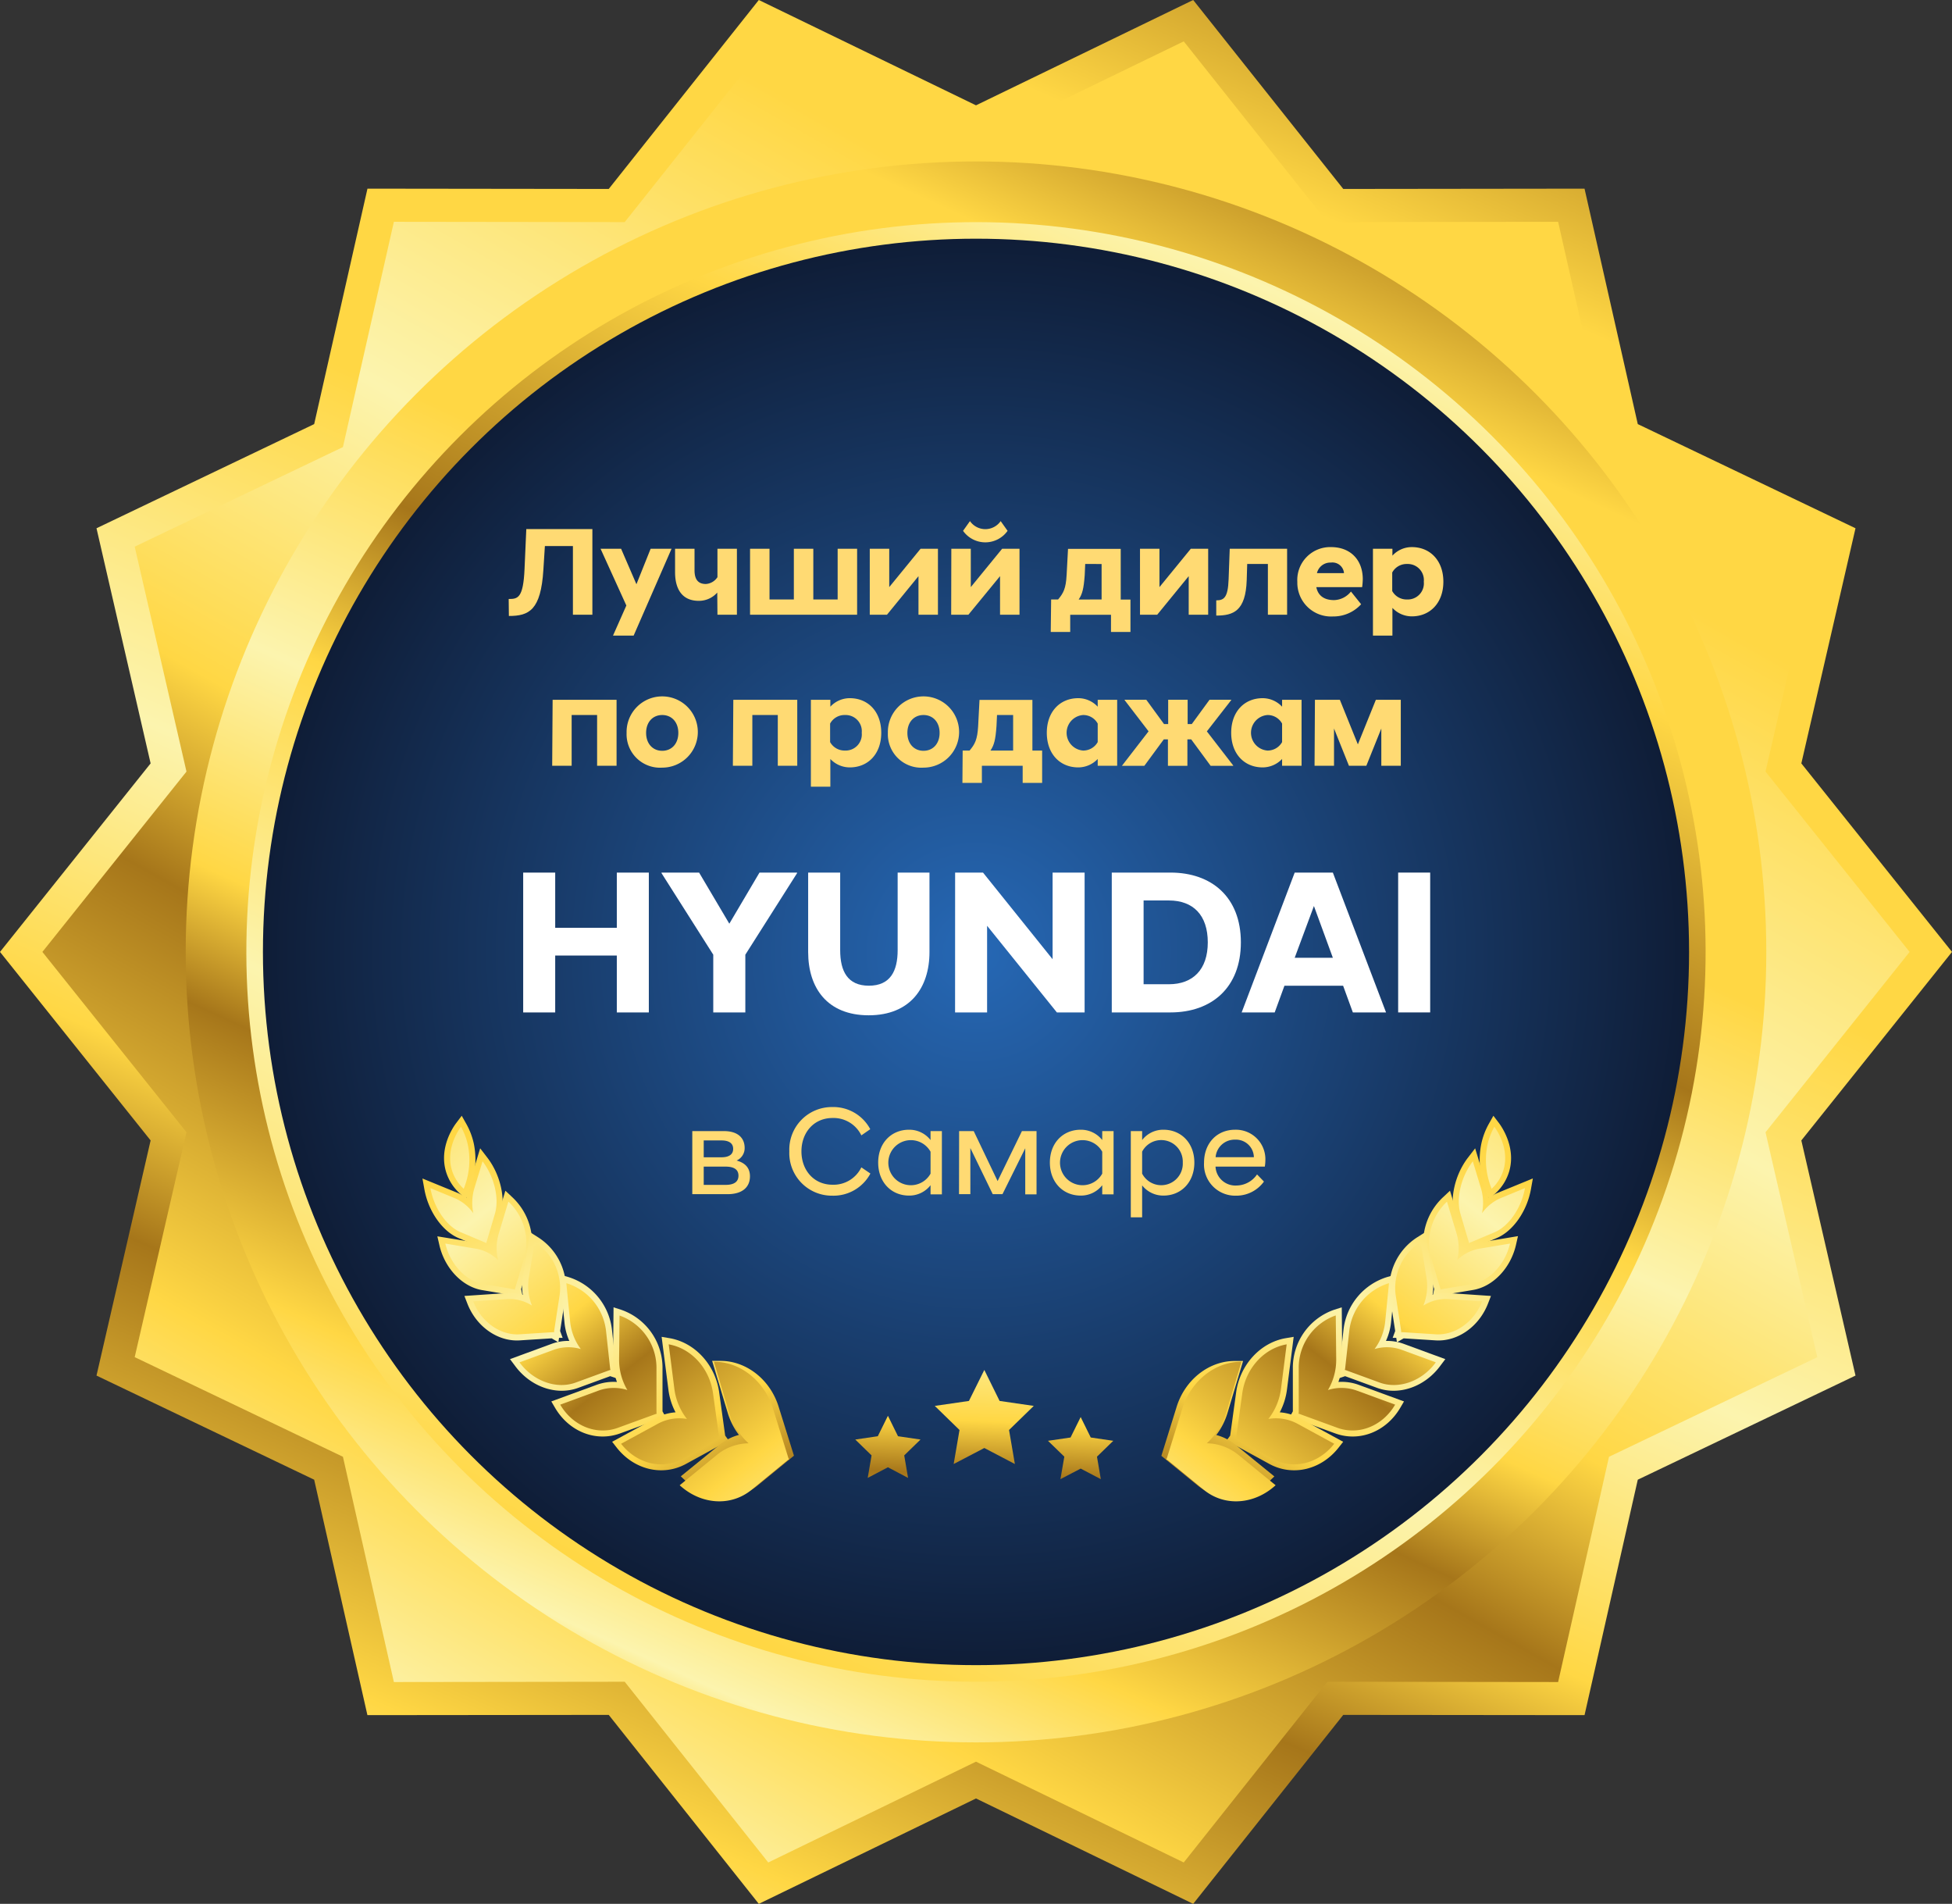<svg id="Layer_1" data-name="Layer 1" xmlns="http://www.w3.org/2000/svg" xmlns:xlink="http://www.w3.org/1999/xlink" viewBox="0 0 401.12 391.14"><rect x="0" y="0" width="401.12" height="391.14" fill="#333333" stroke="none"/><defs><style>.cls-1{fill:url(#Новый_образец_градиента_165);}.cls-2{fill:url(#Новый_образец_градиента_165-2);}.cls-3{fill:url(#Новый_образец_градиента_165-3);}.cls-4{fill:url(#Новый_образец_градиента_165-4);}.cls-5{fill:url(#radial-gradient);}.cls-6{fill:url(#Новый_образец_градиента_165-5);}.cls-7{fill:url(#Новый_образец_градиента_165-6);}.cls-8{fill:url(#Новый_образец_градиента_165-7);}.cls-9{fill:url(#Новый_образец_градиента_165-8);}.cls-10{fill:url(#Новый_образец_градиента_165-9);}.cls-11{fill:url(#Новый_образец_градиента_165-10);}.cls-12{fill:url(#Новый_образец_градиента_165-11);}.cls-13{fill:url(#Новый_образец_градиента_165-12);}.cls-14{fill:url(#Новый_образец_градиента_165-13);}.cls-15{fill:url(#Новый_образец_градиента_165-14);}.cls-16{fill:url(#Новый_образец_градиента_165-15);}.cls-17{fill:url(#Новый_образец_градиента_165-16);}.cls-18{fill:url(#Новый_образец_градиента_165-17);}.cls-19{fill:url(#Новый_образец_градиента_165-18);}.cls-20{fill:url(#Новый_образец_градиента_165-19);}.cls-21{fill:url(#Новый_образец_градиента_165-20);}.cls-22{fill:url(#Новый_образец_градиента_165-21);}.cls-23{fill:url(#Новый_образец_градиента_165-22);}.cls-24{fill:url(#Новый_образец_градиента_165-23);}.cls-25{fill:url(#Новый_образец_градиента_165-24);}.cls-26{fill:url(#Новый_образец_градиента_165-25);}.cls-27{fill:url(#Новый_образец_градиента_165-26);}.cls-28{fill:url(#Новый_образец_градиента_165-27);}.cls-29{fill:url(#Новый_образец_градиента_165-28);}.cls-30{fill:url(#Новый_образец_градиента_165-29);}.cls-31{fill:url(#Новый_образец_градиента_165-30);}.cls-32{fill:url(#Новый_образец_градиента_165-31);}.cls-33{fill:url(#Новый_образец_градиента_165-32);}.cls-34{fill:url(#Новый_образец_градиента_165-33);}.cls-35{fill:url(#Новый_образец_градиента_165-34);}.cls-36{fill:url(#Новый_образец_градиента_165-35);}.cls-37{fill:url(#Новый_образец_градиента_165-36);}.cls-38{fill:url(#Новый_образец_градиента_165-37);}.cls-39{fill:url(#Новый_образец_градиента_165-38);}.cls-40{fill:url(#Новый_образец_градиента_165-39);}.cls-41{fill:#ffda73;}.cls-42{fill:#fff;}</style><linearGradient id="Новый_образец_градиента_165" x1="306.79" y1="-47.65" x2="99.32" y2="427.36" gradientUnits="userSpaceOnUse"><stop offset="0" stop-color="#ffd744"/><stop offset="0.07" stop-color="#a6761a"/><stop offset="0.19" stop-color="#ffd744"/><stop offset="0.4" stop-color="#ffd744"/><stop offset="0.56" stop-color="#fcf4ae"/><stop offset="0.68" stop-color="#ffd744"/><stop offset="0.75" stop-color="#a6761a"/><stop offset="0.88" stop-color="#ffd744"/><stop offset="0.97" stop-color="#fcf4ae"/><stop offset="1" stop-color="#ffd744"/></linearGradient><linearGradient id="Новый_образец_градиента_165-2" x1="380.6" y1="-122.96" x2="95.12" y2="382.12" xlink:href="#Новый_образец_градиента_165"/><linearGradient id="Новый_образец_градиента_165-3" x1="287.04" y1="5.81" x2="129.46" y2="351.58" xlink:href="#Новый_образец_градиента_165"/><linearGradient id="Новый_образец_градиента_165-4" x1="53.53" y1="519.27" x2="268.65" y2="45.67" gradientTransform="translate(197.03 -84.54) rotate(45)" xlink:href="#Новый_образец_градиента_165"/><radialGradient id="radial-gradient" cx="200.56" cy="195.57" r="146.53" gradientUnits="userSpaceOnUse"><stop offset="0" stop-color="#2668b5"/><stop offset="1" stop-color="#0f1d37"/></radialGradient><linearGradient id="Новый_образец_градиента_165-5" x1="-29.11" y1="114.44" x2="-103.39" y2="362.45" gradientTransform="translate(408.64 42.53) rotate(11.38)" xlink:href="#Новый_образец_градиента_165"/><linearGradient id="Новый_образец_градиента_165-6" x1="-26.93" y1="109.22" x2="-104.63" y2="368.67" gradientTransform="translate(408.64 42.53) rotate(11.38)" xlink:href="#Новый_образец_градиента_165"/><linearGradient id="Новый_образец_градиента_165-7" x1="-24.62" y1="98.85" x2="-107.59" y2="375.85" gradientTransform="translate(408.64 42.53) rotate(11.38)" xlink:href="#Новый_образец_градиента_165"/><linearGradient id="Новый_образец_градиента_165-8" x1="-29.69" y1="105.06" x2="-108.09" y2="366.83" gradientTransform="translate(408.64 42.53) rotate(11.38)" xlink:href="#Новый_образец_градиента_165"/><linearGradient id="Новый_образец_градиента_165-9" x1="-32.84" y1="99.01" x2="-113.04" y2="366.77" gradientTransform="translate(408.64 42.53) rotate(11.38)" xlink:href="#Новый_образец_градиента_165"/><linearGradient id="Новый_образец_градиента_165-10" x1="-40.68" y1="100.06" x2="-118.65" y2="360.37" gradientTransform="translate(408.64 42.53) rotate(11.38)" xlink:href="#Новый_образец_градиента_165"/><linearGradient id="Новый_образец_градиента_165-11" x1="-48.39" y1="94.53" x2="-127.13" y2="357.42" gradientTransform="translate(408.64 42.53) rotate(11.38)" xlink:href="#Новый_образец_градиента_165"/><linearGradient id="Новый_образец_градиента_165-12" x1="-25.91" y1="94.26" x2="-113.27" y2="385.94" gradientTransform="translate(408.64 42.53) rotate(11.38)" xlink:href="#Новый_образец_градиента_165"/><linearGradient id="Новый_образец_градиента_165-13" x1="-8.88" y1="193.84" x2="-66.01" y2="414.93" gradientTransform="translate(466.6 -26.83) rotate(23.31)" xlink:href="#Новый_образец_градиента_165"/><linearGradient id="Новый_образец_градиента_165-14" x1="-6.55" y1="194.44" x2="-63.69" y2="415.53" gradientTransform="translate(466.6 -26.83) rotate(23.31)" xlink:href="#Новый_образец_градиента_165"/><linearGradient id="Новый_образец_градиента_165-15" x1="-5.4" y1="194.74" x2="-62.53" y2="415.83" gradientTransform="translate(466.6 -26.83) rotate(23.31)" xlink:href="#Новый_образец_градиента_165"/><linearGradient id="Новый_образец_градиента_165-16" x1="-6.27" y1="194.52" x2="-63.41" y2="415.61" gradientTransform="translate(466.6 -26.83) rotate(23.31)" xlink:href="#Новый_образец_градиента_165"/><linearGradient id="Новый_образец_градиента_165-17" x1="-8.89" y1="193.84" x2="-66.02" y2="414.93" gradientTransform="translate(466.6 -26.83) rotate(23.31)" xlink:href="#Новый_образец_градиента_165"/><linearGradient id="Новый_образец_градиента_165-18" x1="-13.91" y1="192.54" x2="-71.04" y2="413.63" gradientTransform="translate(466.6 -26.83) rotate(23.31)" xlink:href="#Новый_образец_градиента_165"/><linearGradient id="Новый_образец_градиента_165-19" x1="-13.25" y1="167.38" x2="-77.49" y2="415.97" gradientTransform="translate(466.6 -26.83) rotate(23.31)" xlink:href="#Новый_образец_градиента_165"/><linearGradient id="Новый_образец_градиента_165-20" x1="-12.62" y1="192.88" x2="-69.75" y2="413.96" gradientTransform="translate(466.6 -26.83) rotate(23.31)" xlink:href="#Новый_образец_градиента_165"/><linearGradient id="Новый_образец_градиента_165-21" x1="-425.1" y1="194.13" x2="-499.38" y2="442.14" gradientTransform="matrix(-0.98, 0.2, 0.2, 0.98, -410.76, 42.53)" xlink:href="#Новый_образец_градиента_165"/><linearGradient id="Новый_образец_градиента_165-22" x1="-422.91" y1="188.92" x2="-500.62" y2="448.36" gradientTransform="matrix(-0.98, 0.2, 0.2, 0.98, -410.76, 42.53)" xlink:href="#Новый_образец_градиента_165"/><linearGradient id="Новый_образец_градиента_165-23" x1="-420.61" y1="178.54" x2="-503.57" y2="455.54" gradientTransform="matrix(-0.98, 0.2, 0.2, 0.98, -410.76, 42.53)" xlink:href="#Новый_образец_градиента_165"/><linearGradient id="Новый_образец_градиента_165-24" x1="-425.68" y1="184.75" x2="-504.08" y2="446.52" gradientTransform="matrix(-0.98, 0.2, 0.2, 0.98, -410.76, 42.53)" xlink:href="#Новый_образец_градиента_165"/><linearGradient id="Новый_образец_градиента_165-25" x1="-428.83" y1="178.7" x2="-509.03" y2="446.47" gradientTransform="matrix(-0.98, 0.2, 0.2, 0.98, -410.76, 42.53)" xlink:href="#Новый_образец_градиента_165"/><linearGradient id="Новый_образец_градиента_165-26" x1="-436.66" y1="179.75" x2="-514.63" y2="440.07" gradientTransform="matrix(-0.98, 0.2, 0.2, 0.98, -410.76, 42.53)" xlink:href="#Новый_образец_градиента_165"/><linearGradient id="Новый_образец_градиента_165-27" x1="-444.37" y1="174.22" x2="-523.12" y2="437.12" gradientTransform="matrix(-0.98, 0.2, 0.2, 0.98, -410.76, 42.53)" xlink:href="#Новый_образец_градиента_165"/><linearGradient id="Новый_образец_градиента_165-28" x1="-421.89" y1="173.95" x2="-509.25" y2="465.63" gradientTransform="matrix(-0.98, 0.2, 0.2, 0.98, -410.76, 42.53)" xlink:href="#Новый_образец_градиента_165"/><linearGradient id="Новый_образец_градиента_165-29" x1="-379.82" y1="353.7" x2="-436.95" y2="574.79" gradientTransform="matrix(-0.92, 0.4, 0.4, 0.92, -468.72, -26.83)" xlink:href="#Новый_образец_градиента_165"/><linearGradient id="Новый_образец_градиента_165-30" x1="-377.49" y1="354.3" x2="-434.63" y2="575.39" gradientTransform="matrix(-0.92, 0.4, 0.4, 0.92, -468.72, -26.83)" xlink:href="#Новый_образец_градиента_165"/><linearGradient id="Новый_образец_градиента_165-31" x1="-376.34" y1="354.6" x2="-433.48" y2="575.68" gradientTransform="matrix(-0.92, 0.4, 0.4, 0.92, -468.72, -26.83)" xlink:href="#Новый_образец_градиента_165"/><linearGradient id="Новый_образец_градиента_165-32" x1="-377.21" y1="354.37" x2="-434.35" y2="575.46" gradientTransform="matrix(-0.92, 0.4, 0.4, 0.92, -468.72, -26.83)" xlink:href="#Новый_образец_градиента_165"/><linearGradient id="Новый_образец_градиента_165-33" x1="-379.83" y1="353.7" x2="-436.96" y2="574.78" gradientTransform="matrix(-0.92, 0.4, 0.4, 0.92, -468.72, -26.83)" xlink:href="#Новый_образец_градиента_165"/><linearGradient id="Новый_образец_градиента_165-34" x1="-384.85" y1="352.4" x2="-441.99" y2="573.49" gradientTransform="matrix(-0.92, 0.4, 0.4, 0.92, -468.72, -26.83)" xlink:href="#Новый_образец_градиента_165"/><linearGradient id="Новый_образец_градиента_165-35" x1="-384.19" y1="327.23" x2="-448.44" y2="575.83" gradientTransform="matrix(-0.92, 0.4, 0.4, 0.92, -468.72, -26.83)" xlink:href="#Новый_образец_градиента_165"/><linearGradient id="Новый_образец_градиента_165-36" x1="-383.56" y1="352.73" x2="-440.69" y2="573.82" gradientTransform="matrix(-0.92, 0.4, 0.4, 0.92, -468.72, -26.83)" xlink:href="#Новый_образец_градиента_165"/><linearGradient id="Новый_образец_градиента_165-37" x1="226.63" y1="185.5" x2="220.11" y2="343.33" xlink:href="#Новый_образец_градиента_165"/><linearGradient id="Новый_образец_градиента_165-38" x1="206.56" y1="184.68" x2="200.04" y2="342.5" xlink:href="#Новый_образец_градиента_165"/><linearGradient id="Новый_образец_градиента_165-39" x1="187.08" y1="183.87" x2="180.56" y2="341.69" xlink:href="#Новый_образец_градиента_165"/></defs><polygon class="cls-1" points="125.09 352.32 75.5 352.37 64.56 304 19.83 282.61 30.95 234.3 0 195.57 30.95 156.84 19.83 108.53 64.56 87.13 75.51 38.76 125.09 38.82 155.93 0 200.56 21.64 245.19 0 276.03 38.82 325.61 38.76 336.55 87.13 381.29 108.53 370.16 156.84 401.12 195.57 370.16 234.3 381.29 282.61 336.55 304 325.61 352.37 276.03 352.32 245.19 391.14 200.56 369.49 155.93 391.14 125.09 352.32"/><polygon class="cls-2" points="128.37 345.51 80.94 345.57 70.47 299.29 27.68 278.82 38.32 232.62 8.71 195.57 38.32 158.52 27.68 112.31 70.47 91.85 80.94 45.57 128.37 45.63 157.87 8.5 200.56 29.2 243.25 8.5 272.75 45.63 320.18 45.57 330.65 91.85 373.44 112.31 362.8 158.52 392.41 195.57 362.8 232.62 373.44 278.83 330.64 299.29 320.18 345.57 272.75 345.51 243.25 382.64 200.56 361.93 157.87 382.64 128.37 345.51"/><circle class="cls-3" cx="200.56" cy="195.57" r="162.4"/><circle class="cls-4" cx="200.56" cy="195.57" r="149.93" transform="translate(-79.55 199.1) rotate(-45)"/><circle class="cls-5" cx="200.56" cy="195.57" r="146.53"/><path class="cls-6" d="M301.46,258.15l-.36-1.06-.89.38.32-2.06-1.62-5.51c-1.07-3.61.06-8.57,2.75-12.07l1.47-1.91,2.45,8.07a9.48,9.48,0,0,1,.38,2.12,8.61,8.61,0,0,1,1.71-1l7.32-3-.4,2.23c-.81,4.5-3.67,8.6-7,10l-4.9,2.07Zm.8-16.55a11.27,11.27,0,0,0-1,7.59l1.34,4.56,4-1.7c2-.83,3.81-3.1,4.83-5.8l-2.87,1.19a8,8,0,0,0-3.09,2.57l-2.21-1a9.37,9.37,0,0,0-.12-4.32Z"/><path class="cls-7" d="M295.52,267.18l-.31-.86-.84.14.35-1.62-1.88-6.37A12.82,12.82,0,0,1,296.5,246l1.46-1.37,2.58,8.56a10.36,10.36,0,0,1,.45,3.07,8.82,8.82,0,0,1,2.7-.92l8.24-1.38-.41,1.81c-1.09,4.74-4.69,8.54-8.78,9.24l-6,1Zm1.29-17.75a10.24,10.24,0,0,0-1.59,8.34l1.69,5.73,5.41-.93c2.55-.44,4.95-2.65,6.18-5.52l-4.41.74a7.43,7.43,0,0,0-3.79,2l-3,2.79.91-4a9.19,9.19,0,0,0-.07-4.7Z"/><path class="cls-8" d="M287.06,275.77l-.14-.91-.74,0,.52-1.41-1.1-7.15a12.43,12.43,0,0,1,5.69-12.14l1.58-1,1.51,9.26a11.51,11.51,0,0,1,0,3.61,9.24,9.24,0,0,1,3.29-.37l8.71.59-.61,1.57c-1.84,4.74-6.25,7.84-10.74,7.56l-6.59-.42Zm4-18.34a9.85,9.85,0,0,0-3,8.45l1,6.62,6.1.39a8.41,8.41,0,0,0,7.5-4.41l-5.19-.35a7.41,7.41,0,0,0-4.35,1.15L290,271.2l1.34-3.43a9.52,9.52,0,0,0,.58-5Z"/><path class="cls-9" d="M275,283.21l.1-1-.68-.25.83-1.17.84-7.7a12.84,12.84,0,0,1,9-10.74l1.76-.5-1,9.8a12.2,12.2,0,0,1-1.05,3.84,9.87,9.87,0,0,1,3.59.58l8.61,3.16-1,1.33c-3.16,4.34-8.5,6.22-13,4.58l-6.59-2.41Zm9-17.72a10.35,10.35,0,0,0-5.47,7.91l-.78,7.19,6.18,2.26a8.73,8.73,0,0,0,9-2.43l-5.39-2a7.74,7.74,0,0,0-4.77-.1l-3.46,1,2.12-2.9a10.1,10.1,0,0,0,2-5Z"/><path class="cls-10" d="M265.67,292.24v-.93l-.62-.22.62-1.13v-8.74a12.61,12.61,0,0,1,8.45-12.12l1.6-.51.1,10.67a13.66,13.66,0,0,1-.79,4.66,10.15,10.15,0,0,1,4.22.61l9.26,3.39-.75,1.28c-2.89,4.94-8.39,7.11-13.38,5.29L267,291.8Zm7.6-20.09a10.36,10.36,0,0,0-5.12,9.08v8.34l7.09,2.59a8.47,8.47,0,0,0,9.53-3l-6.36-2.33a8,8,0,0,0-5.15-.1l-3.07.95,1.63-2.77a11,11,0,0,0,1.53-5.66Z"/><path class="cls-11" d="M252.47,297.25l.13-1-.55-.3.74-1,1.23-8.91c.78-5.66,5-10.22,10.17-11.11l1.65-.28-1.38,10.84a13.64,13.64,0,0,1-1.48,4.67,10.27,10.27,0,0,1,4.21,1.25l8.82,4.8-.9,1.15c-3.6,4.62-9.45,6-14.22,3.43l-7-3.83Zm2.83-2.32,6.78,3.7A8.48,8.48,0,0,0,272.16,297L266,293.61a8.08,8.08,0,0,0-5.17-.86l-3.14.51,2-2.5a11.39,11.39,0,0,0,2.32-5.57l.94-7.33a10.65,10.65,0,0,0-6.45,8.54Z"/><path class="cls-12" d="M248.64,306.73a10.75,10.75,0,0,1-2.57-1.57L239.75,300l-1.1-.9.39-1.25,2.75-8.83c1.74-5.58,6.66-9.45,12-9.41h1.65l-3.2,10.68a14.05,14.05,0,0,1-2.3,4.53,10.53,10.53,0,0,1,4,2.05l7.93,6.46-1.05,1A11.3,11.3,0,0,1,248.64,306.73Zm-7.12-8.52,6.12,5a8.45,8.45,0,0,0,10.38.13l-5.63-4.6a8,8,0,0,0-5-1.82l-3.11-.05,2.29-2.1a11.71,11.71,0,0,0,3.27-5.25l2.19-7.33a10.76,10.76,0,0,0-7.88,7.51Z"/><path class="cls-13" d="M306,246.36l-.67-1.67a16.71,16.71,0,0,1-.93-9.71,14.63,14.63,0,0,1,1.55-4.1l.93-1.65,1.15,1.51c.59.79,3.5,5,2.11,9.87a9.86,9.86,0,0,1-2.81,4.53Zm1.18-12.15c-.14.43-.26.86-.36,1.3a13.81,13.81,0,0,0,.15,6.19,6.86,6.86,0,0,0,.78-1.77A8.44,8.44,0,0,0,307.22,234.21Z"/><path class="cls-14" d="M302.65,238.59l1.74,5.76a10.54,10.54,0,0,1,.15,4.9,9.25,9.25,0,0,1,3.6-3l5.23-2.16c-.73,4.08-3.3,7.83-6.23,9.07l-5.22,2.2-.07.09v-.06l0,0a.43.43,0,0,1,0-.11l-1.71-5.8c-1-3.25.1-7.77,2.55-10.95Z"/><path class="cls-15" d="M297.35,246.91l2,6.64a10.47,10.47,0,0,1,.09,5.34,8.65,8.65,0,0,1,4.44-2.33l6.42-1.07c-1,4.24-4.17,7.68-7.78,8.3l-6.4,1.1-.08.09,0-.07H296l0-.11-2-6.69a11.57,11.57,0,0,1,3.32-11.21Z"/><path class="cls-16" d="M291.94,255.18l1.21,7.43a10.82,10.82,0,0,1-.65,5.61,8.58,8.58,0,0,1,5.07-1.33l7,.47c-1.63,4.21-5.55,7-9.5,6.77l-7-.45-.1.07v-.08h-.07a.54.54,0,0,0,.05-.11l-1.15-7.49a11.15,11.15,0,0,1,5.11-10.89Z"/><path class="cls-17" d="M285.43,263.58l-.79,8a11.33,11.33,0,0,1-2.18,5.58,8.92,8.92,0,0,1,5.53.14l7.06,2.59c-2.81,3.86-7.59,5.6-11.55,4.15l-7-2.56-.11,0v-.07l-.07,0,.08-.1.88-8a11.59,11.59,0,0,1,8.13-9.68Z"/><path class="cls-18" d="M274.49,270.28l.09,9a12.17,12.17,0,0,1-1.7,6.3,9.23,9.23,0,0,1,5.94.12l7.87,2.88c-2.56,4.38-7.48,6.37-11.89,4.75L267,290.48l-.12,0v-.09l-.08,0,.08-.11v-9.08a11.38,11.38,0,0,1,7.58-10.94Z"/><path class="cls-19" d="M264.4,276.18l-1.17,9.17a12.64,12.64,0,0,1-2.59,6.17,9.29,9.29,0,0,1,6,1l7.53,4.1c-3.19,4.1-8.43,5.4-12.64,3.1l-7.43-4.05-.12,0v-.09l-.07,0,.09-.1,1.28-9.24c.71-5.14,4.49-9.26,9.15-10.05Z"/><path class="cls-20" d="M255.12,279.74,252.05,290a14.48,14.48,0,0,1-4.06,6.52,10.49,10.49,0,0,1,6.47,2.36l7.67,6.26c-4.38,4-10.5,4.44-14.77.93l-7.5-6.16h-.15l0-.1-.07-.06.12-.1,3.2-10.27c1.78-5.71,6.78-9.64,12.13-9.61Z"/><path class="cls-21" d="M306.53,244.22a8.52,8.52,0,0,0,2.45-3.95c1.27-4.45-1.59-8.37-1.9-8.78a13.26,13.26,0,0,0-1.43,3.76,15.56,15.56,0,0,0,.88,9Z"/><path class="cls-22" d="M100.34,258.15l.37-1.06.89.38-.33-2.06,1.63-5.51c1.06-3.61-.07-8.57-2.76-12.07l-1.47-1.91L96.22,244a10.09,10.09,0,0,0-.38,2.12,8.27,8.27,0,0,0-1.7-1l-7.33-3,.4,2.23c.81,4.5,3.68,8.6,7,10l4.9,2.07Zm-.8-16.55a11.34,11.34,0,0,1,1,7.59l-1.35,4.56-4-1.7c-2-.83-3.82-3.1-4.84-5.8l2.88,1.19A7.86,7.86,0,0,1,96.27,250l2.21-1a9.37,9.37,0,0,1,.12-4.32Z"/><path class="cls-23" d="M106.29,267.18l.3-.86.84.14-.34-1.62,1.87-6.37A12.84,12.84,0,0,0,105.31,246l-1.46-1.37-2.59,8.56a11.06,11.06,0,0,0-.45,3.07,8.76,8.76,0,0,0-2.69-.92L89.87,254l.42,1.81c1.08,4.74,4.69,8.54,8.77,9.24l6,1ZM105,249.43a10.24,10.24,0,0,1,1.59,8.34l-1.69,5.73-5.41-.93c-2.55-.44-4.94-2.65-6.17-5.52l4.4.74a7.4,7.4,0,0,1,3.79,2l3,2.79-.91-4a9.08,9.08,0,0,1,.07-4.7Z"/><path class="cls-24" d="M114.74,275.77l.14-.91.74,0-.52-1.41,1.1-7.15a12.41,12.41,0,0,0-5.69-12.14l-1.58-1-1.5,9.26a11.5,11.5,0,0,0,0,3.61,9.19,9.19,0,0,0-3.28-.37l-8.72.59.61,1.57c1.84,4.74,6.26,7.84,10.74,7.56l6.59-.42Zm-4-18.34a9.82,9.82,0,0,1,3,8.45l-1,6.62-6.11.39a8.41,8.41,0,0,1-7.5-4.41l5.19-.35a7.41,7.41,0,0,1,4.35,1.15l3.14,1.92-1.34-3.43a9.52,9.52,0,0,1-.58-5Z"/><path class="cls-25" d="M126.84,283.21l-.11-1,.69-.25-.84-1.17-.84-7.7a12.84,12.84,0,0,0-9-10.74l-1.75-.5,1,9.8a12.2,12.2,0,0,0,1,3.84,9.79,9.79,0,0,0-3.58.58l-8.61,3.16,1,1.33c3.16,4.34,8.5,6.22,13,4.58l6.59-2.41Zm-9-17.72a10.34,10.34,0,0,1,5.46,7.91l.79,7.19-6.18,2.26a8.74,8.74,0,0,1-9-2.43l5.39-2a7.74,7.74,0,0,1,4.77-.1l3.46,1-2.12-2.9a10.08,10.08,0,0,1-1.95-5Z"/><path class="cls-26" d="M136.14,292.24v-.93l.63-.22-.63-1.13v-8.74a12.62,12.62,0,0,0-8.46-12.12l-1.6-.51-.1,10.67a13.44,13.44,0,0,0,.8,4.66,10.17,10.17,0,0,0-4.23.61l-9.26,3.39.75,1.28c2.89,4.94,8.4,7.11,13.39,5.29l7.37-2.69Zm-7.61-20.09a10.36,10.36,0,0,1,5.12,9.08v8.34l-7.09,2.59a8.47,8.47,0,0,1-9.53-3l6.37-2.33a7.93,7.93,0,0,1,5.14-.1l3.07.95L130,284.94a10.88,10.88,0,0,1-1.52-5.66Z"/><path class="cls-27" d="M149.33,297.25l-.13-1,.55-.3-.73-1-1.24-8.91c-.78-5.66-5-10.22-10.17-11.11l-1.65-.28,1.39,10.84a13.63,13.63,0,0,0,1.47,4.67,10.32,10.32,0,0,0-4.21,1.25l-8.82,4.8.9,1.15c3.6,4.62,9.45,6,14.22,3.43l7-3.83Zm-2.83-2.32-6.78,3.7A8.48,8.48,0,0,1,129.64,297l6.16-3.35a8.05,8.05,0,0,1,5.16-.86l3.14.51-2-2.5a11.31,11.31,0,0,1-2.33-5.57l-.94-7.33a10.65,10.65,0,0,1,6.45,8.54Z"/><path class="cls-28" d="M153.16,306.73a10.56,10.56,0,0,0,2.57-1.57l6.32-5.19,1.1-.9-.39-1.25L160,289c-1.73-5.58-6.66-9.45-12-9.41h-1.66l3.2,10.68a14.26,14.26,0,0,0,2.3,4.53,10.56,10.56,0,0,0-4,2.05l-7.94,6.46,1.06,1A11.28,11.28,0,0,0,153.16,306.73Zm7.12-8.52-6.12,5a8.45,8.45,0,0,1-10.38.13l5.63-4.6a8.05,8.05,0,0,1,5-1.82l3.11-.05-2.29-2.1a11.54,11.54,0,0,1-3.27-5.25l-2.2-7.33a10.76,10.76,0,0,1,7.88,7.51Z"/><path class="cls-29" d="M95.76,246.36l.67-1.67a16.79,16.79,0,0,0,.94-9.71,14.66,14.66,0,0,0-1.56-4.1l-.93-1.65-1.14,1.51c-.6.79-3.51,5-2.12,9.87a9.88,9.88,0,0,0,2.82,4.53Zm-1.18-12.15a11.94,11.94,0,0,1,.36,1.3,13.53,13.53,0,0,1-.15,6.19,7.22,7.22,0,0,1-.78-1.77A8.5,8.5,0,0,1,94.58,234.21Z"/><path class="cls-30" d="M99.16,238.59l-1.75,5.76a10.68,10.68,0,0,0-.15,4.9,9.11,9.11,0,0,0-3.6-3l-5.22-2.16c.73,4.08,3.29,7.83,6.23,9.07l5.22,2.2.06.09,0-.06,0,0,0-.11,1.72-5.8c1-3.25-.11-7.77-2.55-10.95Z"/><path class="cls-31" d="M104.46,246.91l-2,6.64a10.47,10.47,0,0,0-.1,5.34,8.65,8.65,0,0,0-4.44-2.33l-6.41-1.07c1,4.24,4.17,7.68,7.77,8.3l6.4,1.1.08.09,0-.07h.06l0-.11,2-6.69a11.58,11.58,0,0,0-3.31-11.21Z"/><path class="cls-32" d="M109.86,255.18l-1.21,7.43a10.82,10.82,0,0,0,.66,5.61,8.63,8.63,0,0,0-5.08-1.33l-7,.47c1.64,4.21,5.55,7,9.5,6.77l7-.45.1.07v-.08h.07a.54.54,0,0,1-.05-.11l1.15-7.49a11.15,11.15,0,0,0-5.11-10.89Z"/><path class="cls-33" d="M116.37,263.58l.79,8a11.34,11.34,0,0,0,2.19,5.58,8.92,8.92,0,0,0-5.53.14l-7.07,2.59c2.82,3.86,7.59,5.6,11.55,4.15l7-2.56.11,0v-.07l.06,0-.08-.1-.87-8a11.6,11.6,0,0,0-8.14-9.68Z"/><path class="cls-34" d="M127.31,270.28l-.09,9a12.17,12.17,0,0,0,1.7,6.3,9.23,9.23,0,0,0-5.94.12l-7.86,2.88c2.56,4.38,7.47,6.37,11.88,4.75l7.78-2.84.12,0v-.09l.08,0a1,1,0,0,0-.08-.11v-9.08a11.4,11.4,0,0,0-7.59-10.94Z"/><path class="cls-35" d="M137.41,276.18l1.17,9.17a12.54,12.54,0,0,0,2.58,6.17,9.29,9.29,0,0,0-6,1l-7.53,4.1c3.2,4.1,8.43,5.4,12.65,3.1l7.42-4.05.12,0v-.09l.07,0-.09-.1-1.28-9.24c-.71-5.14-4.49-9.26-9.14-10.05Z"/><path class="cls-36" d="M146.69,279.74,149.75,290a14.42,14.42,0,0,0,4.07,6.52,10.5,10.5,0,0,0-6.48,2.36l-7.67,6.26c4.38,4,10.5,4.44,14.78.93l7.5-6.16h.14l0-.1.07-.06-.12-.1-3.2-10.27c-1.78-5.71-6.78-9.64-12.12-9.61Z"/><path class="cls-37" d="M95.28,244.22a8.52,8.52,0,0,1-2.46-3.95c-1.27-4.45,1.6-8.37,1.91-8.78a13.59,13.59,0,0,1,1.42,3.76,15.67,15.67,0,0,1-.87,9Z"/><polygon class="cls-38" points="225.42 299.27 226.21 303.89 222.07 301.72 217.91 303.89 218.71 299.27 215.35 296.01 219.99 295.33 222.07 291.13 224.14 295.33 228.77 296.01 225.42 299.27"/><polygon class="cls-39" points="207.35 293.79 208.55 300.78 202.27 297.49 195.97 300.78 197.17 293.79 192.09 288.84 199.11 287.82 202.27 281.45 205.41 287.82 212.43 288.84 207.35 293.79"/><polygon class="cls-40" points="185.81 299.01 186.6 303.63 182.46 301.45 178.31 303.63 179.1 299.01 175.75 295.75 180.38 295.07 182.46 290.87 184.53 295.07 189.16 295.75 185.81 299.01"/><path class="cls-41" d="M104.53,123.06c1.86,0,3-.13,3.26-6.19l.36-8.17h13.58v17.59h-4v-14.1h-5.76l-.31,4.89c-.52,8.28-2.93,9.47-7.09,9.47Z"/><path class="cls-41" d="M128.71,124.4l-5.3-11.66h4.22l3.15,7.29,2.92-7.29H138l-7.79,17.84h-4.24Z"/><path class="cls-41" d="M147.39,121.74a5,5,0,0,1-3.81,1.7c-3.49,0-4.86-2.53-4.86-5.87v-4.83h4v4.42c0,1.84.7,2.82,2.33,2.82a3.07,3.07,0,0,0,2.38-1.4v-5.84h4v13.55h-4Z"/><path class="cls-41" d="M154.13,112.74h4v10.42h5V112.74h4v10.42h5V112.74h4v13.55H154.13Z"/><path class="cls-41" d="M178.73,112.74h4v7.88l6.44-7.88h3.57v13.55h-4v-7.92l-6.47,7.92h-3.54Z"/><path class="cls-41" d="M195.49,112.74h4v7.88l6.44-7.88h3.57v13.55h-4v-7.92L199,126.29h-3.54Zm2.41-3.68,1.42-2a3.84,3.84,0,0,0,6.31,0l1.42,2a5.61,5.61,0,0,1-9.15,0Z"/><path class="cls-41" d="M216,123.16h1.43c1.08-1.29,1.6-2.22,1.75-5l.29-5.4H230.3v10.42h2v6.65h-4v-3.52h-8.38v3.52h-4Zm10.37,0v-7.29H223l-.1,2.3c-.21,2.82-.49,3.88-1.24,5Z"/><path class="cls-41" d="M234.26,112.74h4v7.88l6.44-7.88h3.57v13.55h-4v-7.92l-6.47,7.92h-3.54Z"/><path class="cls-41" d="M249.93,123.34c1.55,0,2.41-.52,2.54-4.32l.23-6.28h11.79v13.55h-3.95V115.87h-4.25l-.1,3.31c-.21,6.39-2.77,7.29-6.26,7.29Z"/><path class="cls-41" d="M266.59,119.56a6.76,6.76,0,0,1,6.93-7.16c4,0,6.52,2.64,6.52,6.6a15,15,0,0,1-.13,1.62h-9.42c.31,1.56,1.4,2.67,3.65,2.67a4.58,4.58,0,0,0,3.47-1.76l2.09,2.61a7.68,7.68,0,0,1-5.77,2.51A6.94,6.94,0,0,1,266.59,119.56Zm4-1.81h5.59a2.38,2.38,0,0,0-2.69-2.17A2.82,2.82,0,0,0,270.62,117.75Z"/><path class="cls-41" d="M282.13,112.74h4v1.42a5.37,5.37,0,0,1,4-1.76c3.75,0,6.47,2.77,6.47,7.11s-2.72,7.12-6.47,7.12a5.46,5.46,0,0,1-4-1.74v5.69h-4Zm10.45,6.77a3.31,3.31,0,0,0-3.44-3.64,3.35,3.35,0,0,0-3.05,1.75v3.81a3.37,3.37,0,0,0,3.05,1.73A3.31,3.31,0,0,0,292.58,119.51Z"/><path class="cls-41" d="M113.56,143.77H126.7v13.56h-4V146.9h-5.23v10.43h-4Z"/><path class="cls-41" d="M128.76,150.57a7.32,7.32,0,1,1,7.32,7.14A6.88,6.88,0,0,1,128.76,150.57Zm10.63,0c0-2.22-1.37-3.67-3.31-3.67s-3.31,1.45-3.31,3.67,1.37,3.68,3.31,3.68S139.39,152.8,139.39,150.57Z"/><path class="cls-41" d="M150.69,143.77h13.14v13.56h-4V146.9h-5.23v10.43h-4Z"/><path class="cls-41" d="M166.63,143.77h4v1.42a5.44,5.44,0,0,1,4-1.75c3.75,0,6.46,2.76,6.46,7.11s-2.71,7.11-6.46,7.11a5.5,5.5,0,0,1-4-1.73v5.69h-4Zm10.45,6.78a3.32,3.32,0,0,0-3.44-3.65,3.36,3.36,0,0,0-3.06,1.76v3.8a3.4,3.4,0,0,0,3.06,1.74A3.32,3.32,0,0,0,177.08,150.55Z"/><path class="cls-41" d="M182.45,150.57a7.32,7.32,0,1,1,7.32,7.14A6.88,6.88,0,0,1,182.45,150.57Zm10.63,0c0-2.22-1.37-3.67-3.31-3.67s-3.31,1.45-3.31,3.67,1.37,3.68,3.31,3.68S193.08,152.8,193.08,150.57Z"/><path class="cls-41" d="M197.82,154.2h1.42c1.09-1.3,1.6-2.23,1.76-5l.28-5.41h10.87V154.2h2v6.64h-4v-3.51h-8.38v3.51h-4Zm10.37,0v-7.3h-3.31l-.11,2.3c-.2,2.82-.49,3.88-1.24,5Z"/><path class="cls-41" d="M225.57,155.93a5.51,5.51,0,0,1-4,1.73c-3.75,0-6.46-2.77-6.46-7.11s2.71-7.11,6.46-7.11a5.45,5.45,0,0,1,4,1.75v-1.42h4v13.56h-4Zm0-3.47v-3.8a3.37,3.37,0,0,0-3-1.76,3.66,3.66,0,0,0,0,7.3A3.41,3.41,0,0,0,225.57,152.46Z"/><path class="cls-41" d="M230.61,157.25l5.41-7-4.92-6.41v-.08h4.45l3.65,5h.85v-5h4v5h.85l3.65-5H253v.08L248,150.26l5.41,7v.08h-4.63l-4-5.44H244v5.44h-4v-5.44h-.85l-4,5.44h-4.63Z"/><path class="cls-41" d="M263.46,155.93a5.53,5.53,0,0,1-4,1.73c-3.75,0-6.46-2.77-6.46-7.11s2.71-7.11,6.46-7.11a5.47,5.47,0,0,1,4,1.75v-1.42h4v13.56h-4Zm0-3.47v-3.8a3.37,3.37,0,0,0-3-1.76,3.66,3.66,0,0,0,0,7.3A3.41,3.41,0,0,0,263.46,152.46Z"/><path class="cls-41" d="M270.21,143.77h5.12l3.7,9.16,3.7-9.16h5.12v13.56h-4v-7.66l-3.08,7.66h-3.57l-3.07-7.66v7.66h-4Z"/><path class="cls-42" d="M107.51,179.27h6.58v11.34h12.66V179.27h6.58V208h-6.58V196.31H114.09V208h-6.58Z"/><path class="cls-42" d="M146.57,196.14l-10.63-16.75v-.12h7.72l6.21,10.5,6.2-10.5h7.72v.12l-10.63,16.75V208h-6.59Z"/><path class="cls-42" d="M166.07,195.59V179.27h6.58v15.94c0,4.3,1.51,7.3,5.9,7.3s5.91-3,5.91-7.3V179.27H191v16.32c0,7.38-4,13-12.49,13S166.07,203,166.07,195.59Z"/><path class="cls-42" d="M196.27,179.27H202l14.3,17.8v-17.8h6.58V208h-5.7l-14.34-17.8V208h-6.58Z"/><path class="cls-42" d="M228.46,179.27h12.06c8.48,0,14.47,5.06,14.47,14.34S249,208,240.52,208H228.46ZM235,185v17.21h5.19c4.93,0,8-3,8-8.6s-3-8.61-8-8.61Z"/><path class="cls-42" d="M266.05,179.27h7.84L284.82,208H278l-2-5.48H263.94l-2,5.48h-6.79Zm0,17.5h7.84L270,186.14Z"/><path class="cls-42" d="M287.31,179.27h6.58V208h-6.58Z"/><path class="cls-41" d="M142.26,232.38h6.5c2.76,0,4.26,1.32,4.26,3.47a2.79,2.79,0,0,1-1.65,2.58c1.6.44,2.74,1.38,2.74,3.24,0,2.25-1.58,3.67-4.63,3.67h-7.22Zm6,5.38c1.55,0,2.4-.59,2.4-1.73s-.85-1.73-2.4-1.73h-3.65v3.46Zm.85,5.67c1.71,0,2.64-.62,2.64-1.89s-.93-1.86-2.64-1.86h-4.5v3.75Z"/><path class="cls-41" d="M162.2,236.55a8.75,8.75,0,0,1,8.82-9.11,8.59,8.59,0,0,1,7.81,4.55L177,233.26a6.35,6.35,0,0,0-5.92-3.57c-3.85,0-6.39,3-6.39,6.86s2.54,6.85,6.39,6.85a6.35,6.35,0,0,0,5.92-3.57l1.86,1.27a8.59,8.59,0,0,1-7.81,4.55A8.75,8.75,0,0,1,162.2,236.55Z"/><path class="cls-41" d="M191.22,243.5a5.52,5.52,0,0,1-4.42,2.13c-3.65,0-6.34-2.75-6.34-6.78s2.69-6.75,6.34-6.75a5.54,5.54,0,0,1,4.42,2.12v-1.84h2.33v13h-2.33Zm0-2.38v-4.5a4.63,4.63,0,1,0,0,4.5Z"/><path class="cls-41" d="M197.09,232.38h3L205,242.65,210,232.38h3v13h-2.32v-9.47L206,245.34h-2l-4.6-9.47v9.47h-2.33Z"/><path class="cls-41" d="M226.5,243.5a5.54,5.54,0,0,1-4.42,2.13c-3.65,0-6.34-2.75-6.34-6.78s2.69-6.75,6.34-6.75a5.56,5.56,0,0,1,4.42,2.12v-1.84h2.33v13H226.5Zm0-2.38v-4.5a4.63,4.63,0,1,0,0,4.5Z"/><path class="cls-41" d="M232.37,232.38h2.33v1.84a5.46,5.46,0,0,1,4.39-2.12c3.65,0,6.34,2.74,6.34,6.75s-2.69,6.78-6.34,6.78a5.5,5.5,0,0,1-4.39-2.1v6.57h-2.33Zm10.68,6.47a4.43,4.43,0,0,0-8.35-2.25v4.52a4.43,4.43,0,0,0,8.35-2.27Z"/><path class="cls-41" d="M247.42,238.87c0-4,2.64-6.77,6.39-6.77a6.06,6.06,0,0,1,6.21,6.36,8.51,8.51,0,0,1-.11,1.22H249.78a4.08,4.08,0,0,0,4.32,3.88,5.15,5.15,0,0,0,4.21-2.28l1.42,1.47a7,7,0,0,1-5.74,2.9A6.41,6.41,0,0,1,247.42,238.87Zm2.38-1.13h7.86a3.68,3.68,0,0,0-3.85-3.6A3.91,3.91,0,0,0,249.8,237.74Z"/></svg>